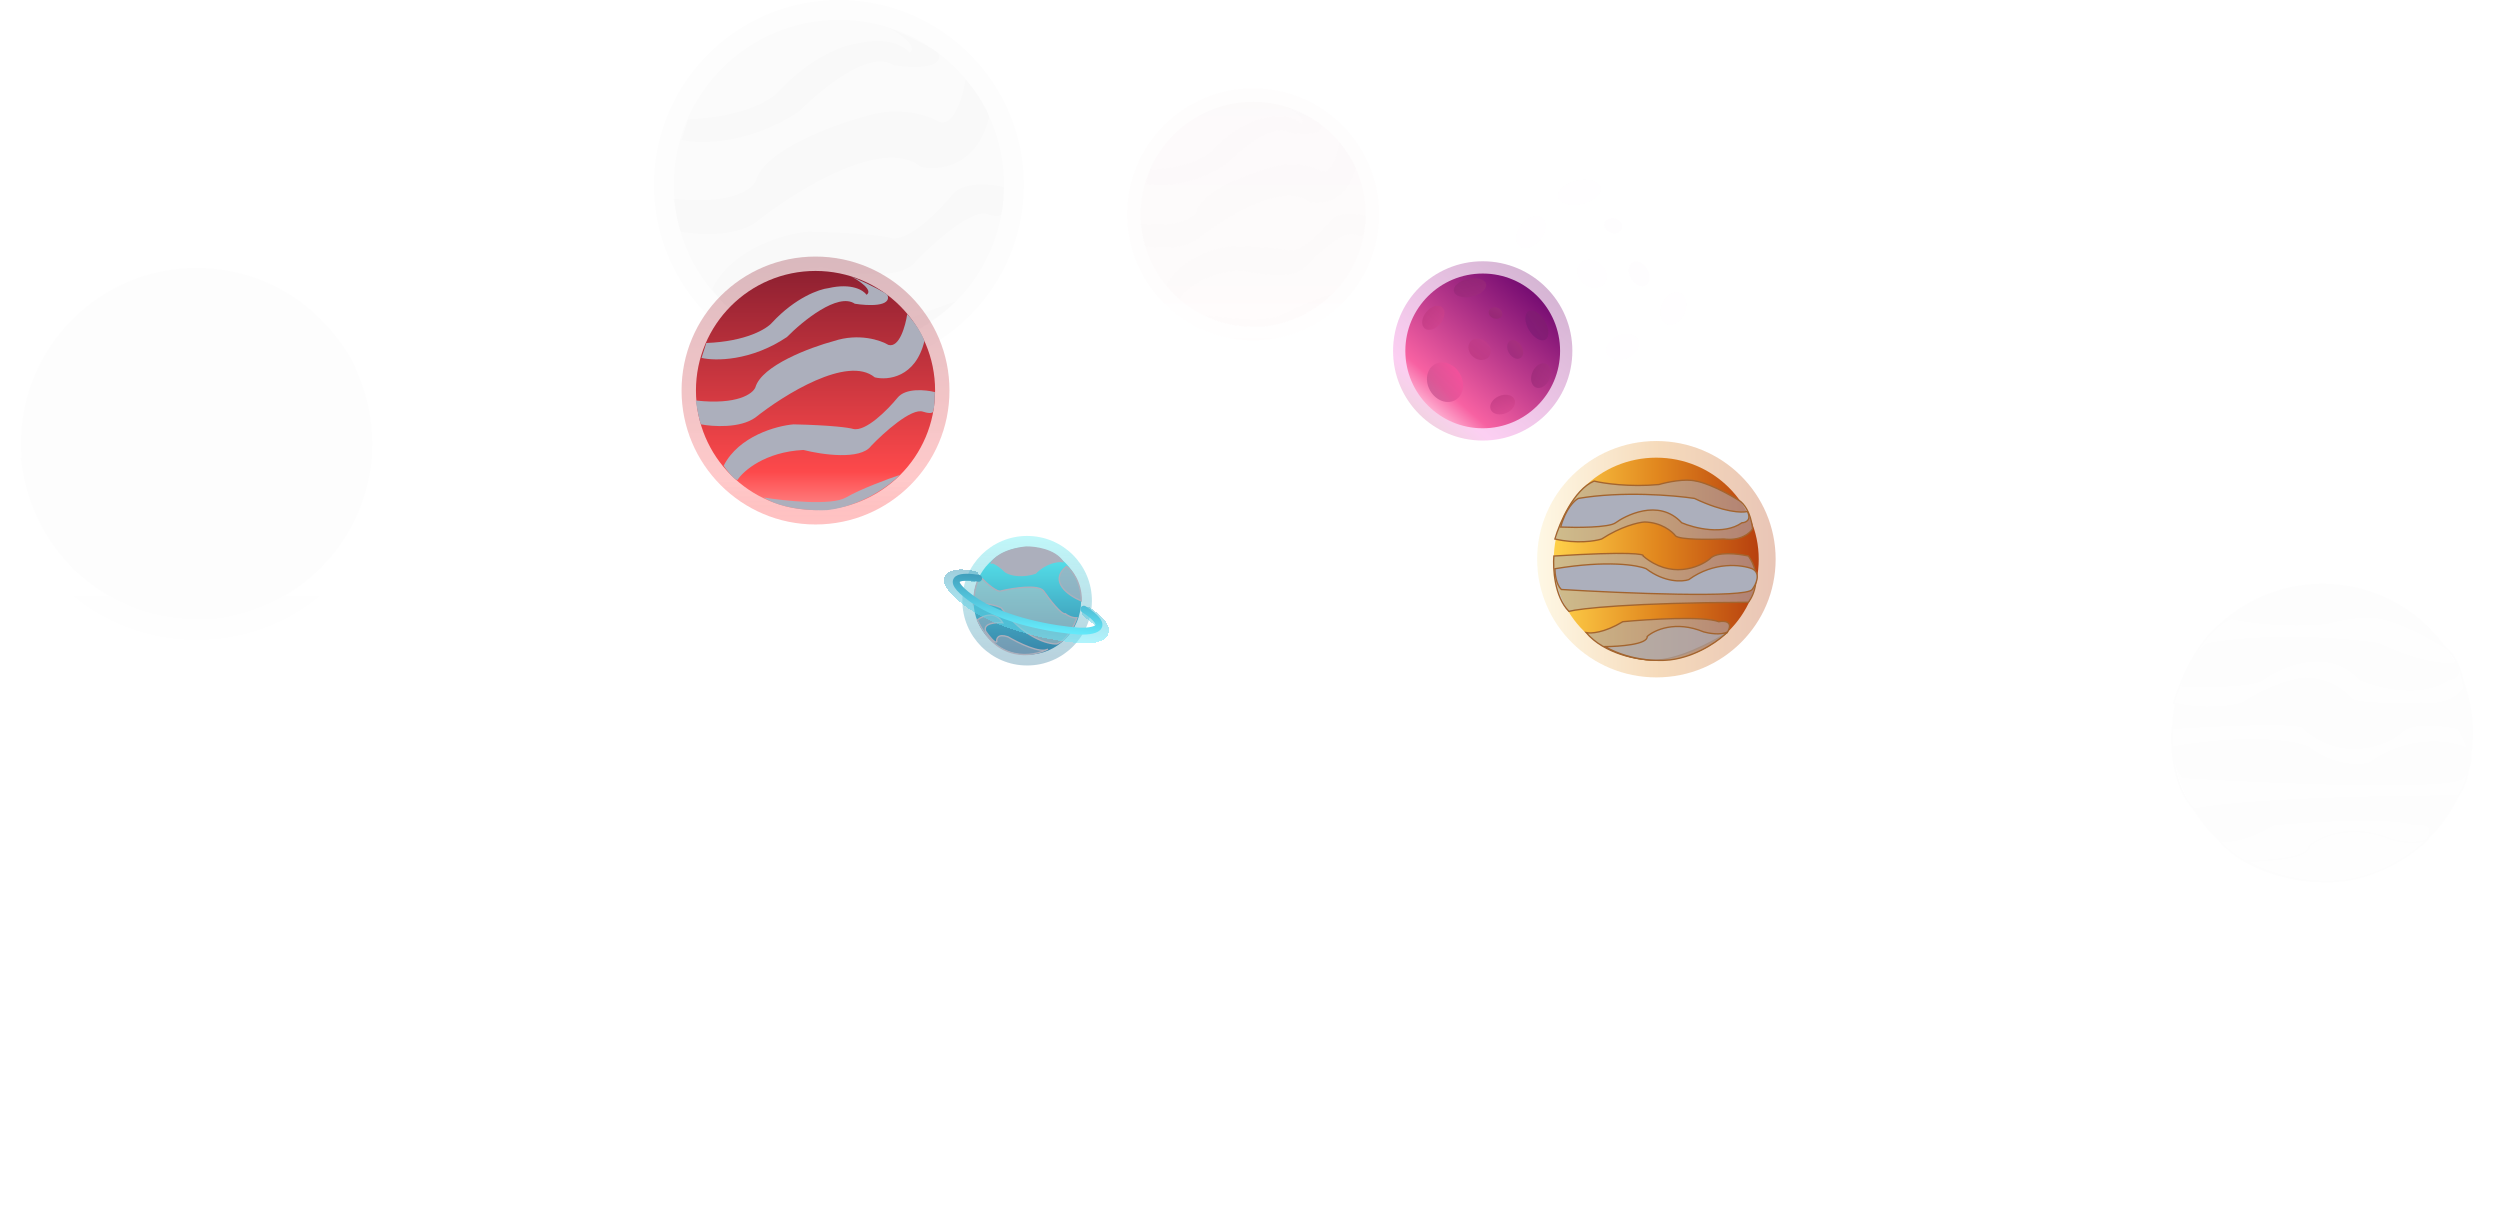 <svg width="1812" height="883" viewBox="0 0 1812 883" fill="none" xmlns="http://www.w3.org/2000/svg">
<g opacity="0.01">
<circle cx="1156.96" cy="199.959" r="85.959" fill="url(#paint0_linear_137_77)" fill-opacity="0.01"/>
<circle cx="1156.96" cy="199.959" r="74.189" fill="url(#paint1_linear_137_77)" fill-opacity="0.01"/>
<ellipse cx="1120.81" cy="229.949" rx="16.385" ry="19.79" transform="rotate(-30.294 1120.81 229.949)" fill="url(#paint2_linear_137_77)" fill-opacity="0.7"/>
<ellipse cx="1212.84" cy="223.64" rx="8.818" ry="12.373" transform="rotate(23.955 1212.84 223.64)" fill="url(#paint3_linear_137_77)" fill-opacity="0.7"/>
<ellipse cx="1176.07" cy="251.419" rx="8.818" ry="12.373" transform="rotate(67.088 1176.07 251.419)" fill="url(#paint4_linear_137_77)" fill-opacity="0.7"/>
<ellipse cx="1109.63" cy="168.224" rx="8.732" ry="13.145" transform="rotate(39.324 1109.63 168.224)" fill="url(#paint5_linear_137_77)" fill-opacity="0.7"/>
<ellipse cx="1144.75" cy="139.369" rx="8.732" ry="15.813" transform="rotate(77.319 1144.75 139.369)" fill="url(#paint6_linear_137_77)" fill-opacity="0.7"/>
<ellipse cx="1208.9" cy="175.569" rx="8.732" ry="15.813" transform="rotate(149.009 1208.9 175.569)" fill="url(#paint7_linear_137_77)" fill-opacity="0.01"/>
<ellipse cx="1188.1" cy="198.533" rx="6.821" ry="9.633" transform="rotate(149.009 1188.1 198.533)" fill="url(#paint8_linear_137_77)"/>
<ellipse cx="1153.94" cy="198.397" rx="9.454" ry="11.418" transform="rotate(-51.844 1153.94 198.397)" fill="url(#paint9_linear_137_77)" fill-opacity="0.7"/>
<ellipse cx="1169.23" cy="163.614" rx="5.384" ry="6.656" transform="rotate(-72.1 1169.23 163.614)" fill="url(#paint10_linear_137_77)"/>
</g>
<g opacity="0.01">
<ellipse opacity="0.7" cx="1683.51" cy="531.223" rx="126.852" ry="125.73" transform="rotate(0.021 1683.51 531.223)" fill="url(#paint11_linear_137_77)" fill-opacity="0.3"/>
<ellipse cx="1683.35" cy="531.222" rx="108.994" ry="108.029" fill="url(#paint12_linear_137_77)"/>
<g style="mix-blend-mode:soft-light">
<path d="M1617.25 448.12C1595.68 457.053 1580.44 492.913 1575.52 509.727C1598.68 515.117 1618.32 511.973 1625.24 509.727C1645.85 496.327 1664.18 492.079 1670.77 491.63C1688.66 491.938 1700.32 501.641 1703.91 506.454C1708.55 510.612 1740.06 510.368 1755.23 509.727C1773.13 512.037 1783.06 503.502 1785.79 498.946C1784.03 480.772 1775.74 471.351 1771.81 468.913C1747.05 453.819 1730.61 448.762 1725.48 448.12C1713.98 445.194 1694.46 449.34 1686.14 451.778C1655.15 454.705 1627.3 450.559 1617.25 448.12Z" fill="#ACAFBC" fill-opacity="0.58"/>
<path d="M1617.25 448.12C1595.68 457.053 1580.44 492.913 1575.52 509.727C1598.68 515.117 1618.32 511.973 1625.24 509.727C1645.85 496.327 1664.18 492.079 1670.77 491.63C1688.66 491.938 1700.32 501.641 1703.91 506.454C1708.55 510.612 1740.06 510.368 1755.23 509.727C1773.13 512.037 1783.06 503.502 1785.79 498.946C1784.03 480.772 1775.74 471.351 1771.81 468.913C1747.05 453.819 1730.61 448.762 1725.48 448.12C1713.98 445.194 1694.46 449.34 1686.14 451.778C1655.15 454.705 1627.3 450.559 1617.25 448.12Z" stroke="black"/>
</g>
<g style="mix-blend-mode:soft-light">
<path d="M1590.41 586.689C1575.03 571.1 1573.34 540.964 1574.42 527.845C1655.16 522.751 1671.41 525.723 1669.45 527.845C1698.54 552.54 1728.8 540.193 1740.29 530.932C1747.45 522.597 1770.69 525.401 1781.42 527.845C1795.9 548.219 1787.45 569.133 1781.42 577.043C1656.34 577.506 1601.97 583.667 1590.41 586.689Z" fill="#ACAFBC" fill-opacity="0.58"/>
<path d="M1590.41 586.689C1575.03 571.1 1573.34 540.964 1574.42 527.845C1655.16 522.751 1671.41 525.723 1669.45 527.845C1698.54 552.54 1728.8 540.193 1740.29 530.932C1747.45 522.597 1770.69 525.401 1781.42 527.845C1795.9 548.219 1787.45 569.133 1781.42 577.043C1656.34 577.506 1601.97 583.667 1590.41 586.689Z" stroke="black"/>
</g>
<g style="mix-blend-mode:soft-light">
<path d="M1647.73 597.705C1627.9 609.72 1613.49 610.443 1608.77 609.302C1628.16 632.117 1664.07 638.328 1679.61 638.581C1705.11 639.494 1743.05 619.442 1758.83 609.302C1765.99 597.286 1755.85 596.564 1749.88 597.705C1733.63 591.469 1675.01 595.106 1647.73 597.705Z" fill="#ACAFBC" fill-opacity="0.58"/>
<path d="M1647.73 597.705C1627.9 609.72 1613.49 610.443 1608.77 609.302C1628.16 632.117 1664.07 638.328 1679.61 638.581C1705.11 639.494 1743.05 619.442 1758.83 609.302C1765.99 597.286 1755.85 596.564 1749.88 597.705C1733.63 591.469 1675.01 595.106 1647.73 597.705Z" stroke="black"/>
</g>
<g style="mix-blend-mode:soft-light">
<path d="M1640.11 492.464C1632.93 497.77 1598.17 497.714 1581.69 497.024C1586.86 477.623 1596.36 468.628 1600.47 466.555C1647.2 458.596 1702.29 463.239 1723.99 466.555C1755.37 481.479 1774.62 482.031 1780.32 480.442C1784.99 489.728 1778.37 492.325 1774.48 492.464C1755.12 506.06 1723.71 498.129 1710.42 492.464C1685.59 465.519 1649.08 485.831 1640.11 492.464Z" fill="black"/>
<path d="M1640.11 492.464C1632.93 497.77 1598.17 497.714 1581.69 497.024C1586.86 477.623 1596.36 468.628 1600.47 466.555C1647.2 458.596 1702.29 463.239 1723.99 466.555C1755.37 481.479 1774.62 482.031 1780.32 480.442C1784.99 489.728 1778.37 492.325 1774.48 492.464C1755.12 506.06 1723.71 498.129 1710.42 492.464C1685.59 465.519 1649.08 485.831 1640.11 492.464Z" stroke="black"/>
</g>
<g style="mix-blend-mode:soft-light">
<path d="M1785.37 563.432C1779.13 572.877 1647.42 567.367 1582.34 563.432C1576.88 558.012 1575.52 546.464 1575.52 541.368C1631.37 532.077 1663.54 537.497 1672.64 541.368C1692.3 556.232 1711 555.303 1717.89 552.98C1744.89 533.316 1774.13 537.045 1785.37 541.368C1795.2 546.168 1789.47 558.077 1785.37 563.432Z" fill="black"/>
<path d="M1785.37 563.432C1779.13 572.877 1647.42 567.367 1582.34 563.432C1576.88 558.012 1575.52 546.464 1575.52 541.368C1631.37 532.077 1663.54 537.497 1672.64 541.368C1692.3 556.232 1711 555.303 1717.89 552.98C1744.89 533.316 1774.13 537.045 1785.37 541.368C1795.2 546.168 1789.47 558.077 1785.37 563.432Z" stroke="black"/>
</g>
<g style="mix-blend-mode:soft-light">
<path d="M1673.71 613.402C1674.63 621.89 1644.13 624.14 1628.76 624.204C1658.24 640.872 1690.81 640.023 1703.41 637.515C1730.58 632.422 1751.9 616.102 1759.17 608.579C1752.07 612.283 1739.36 610.122 1733.89 608.579C1703.95 596.078 1681.29 606.585 1673.71 613.402Z" fill="#ACAFBC" fill-opacity="0.6"/>
<path d="M1673.71 613.402C1674.63 621.89 1644.13 624.14 1628.76 624.204C1658.24 640.872 1690.81 640.023 1703.41 637.515C1730.58 632.422 1751.9 616.102 1759.17 608.579C1752.07 612.283 1739.36 610.122 1733.89 608.579C1703.95 596.078 1681.29 606.585 1673.71 613.402Z" stroke="black"/>
</g>
</g>
<g opacity="0.01">
<ellipse cx="1691.4" cy="256.337" rx="120.357" ry="119.292" transform="rotate(0.021 1691.4 256.337)" fill="url(#paint13_linear_137_77)" fill-opacity="0.01"/>
<ellipse cx="1691.25" cy="256.337" rx="103.413" ry="102.498" fill="url(#paint14_linear_137_77)" fill-opacity="0.01"/>
<g style="mix-blend-mode:soft-light">
<path d="M1628.54 177.49C1608.07 185.965 1593.61 219.989 1588.94 235.942C1610.92 241.056 1629.55 238.073 1636.11 235.942C1655.67 223.228 1673.06 219.198 1679.31 218.771C1696.29 219.064 1707.35 228.27 1710.76 232.836C1715.16 236.782 1745.06 236.551 1759.45 235.942C1776.43 238.134 1785.85 230.036 1788.44 225.713C1786.77 208.469 1778.91 199.531 1775.18 197.217C1751.69 182.897 1736.09 178.099 1731.22 177.49C1720.31 174.713 1701.79 178.647 1693.9 180.96C1664.5 183.737 1638.07 179.804 1628.54 177.49Z" fill="black" fill-opacity="0.01"/>
</g>
<g style="mix-blend-mode:soft-light">
<path d="M1603.47 308.606C1588.68 293.817 1587.05 265.228 1588.09 252.782C1665.7 247.95 1681.31 250.768 1679.42 252.782C1707.39 276.21 1736.47 264.496 1747.51 255.71C1754.39 247.803 1776.74 250.463 1787.05 252.782C1800.96 272.11 1792.84 291.95 1787.05 299.455C1666.83 299.894 1614.57 305.739 1603.47 308.606Z" fill="black" fill-opacity="0.01"/>
</g>
<g style="mix-blend-mode:soft-light">
<path d="M1659.04 319.32C1639.56 330.887 1625.42 331.583 1620.79 330.485C1639.82 352.448 1675.08 358.427 1690.34 358.672C1715.38 359.55 1752.63 340.246 1768.13 330.485C1775.15 318.917 1765.2 318.222 1759.34 319.32C1743.38 313.316 1685.82 316.818 1659.04 319.32Z" fill="black" fill-opacity="0.01"/>
</g>
<g style="mix-blend-mode:soft-light">
<path d="M1650.22 219.562C1643.41 224.597 1610.43 224.544 1594.79 223.889C1599.7 205.482 1608.72 196.947 1612.61 194.981C1656.96 187.429 1709.22 191.834 1729.81 194.981C1759.58 209.14 1777.85 209.664 1783.26 208.157C1787.69 216.967 1781.41 219.431 1777.71 219.562C1759.34 232.463 1729.54 224.938 1716.94 219.562C1693.38 193.998 1658.74 213.27 1650.22 219.562Z" fill="black" fill-opacity="0.01"/>
</g>
<g style="mix-blend-mode:soft-light">
<path d="M1788.05 286.897C1782.13 295.858 1657.16 290.631 1595.41 286.897C1590.23 281.755 1588.94 270.798 1588.94 265.962C1641.94 257.148 1672.46 262.29 1681.09 265.962C1699.75 280.066 1717.49 279.184 1724.02 276.98C1749.63 258.323 1777.38 261.861 1788.05 265.962C1797.38 270.517 1791.94 281.816 1788.05 286.897Z" fill="black" fill-opacity="0.01"/>
</g>
<g style="mix-blend-mode:soft-light">
<path d="M1682.1 334.308C1682.98 342.362 1654.04 344.497 1639.45 344.558C1667.42 360.372 1698.33 359.567 1710.29 357.187C1736.06 352.355 1756.29 336.871 1763.18 329.732C1756.45 333.247 1744.39 331.197 1739.21 329.732C1710.8 317.872 1689.3 327.841 1682.1 334.308Z" fill="black" fill-opacity="0.01"/>
</g>
</g>
<g opacity="0.01">
<circle opacity="0.7" cx="142.5" cy="321.5" r="142.5" fill="url(#paint15_linear_137_77)" fill-opacity="0.5"/>
<circle cx="142.5" cy="321.5" r="127.205" fill="url(#paint16_linear_137_77)"/>
<g style="mix-blend-mode:soft-light">
<path d="M174.955 435.276C159.586 444.229 110.108 439.007 87.291 435.276C107.286 448.109 140.884 449.576 155.184 448.706C192.04 444.378 222.019 421.909 232.402 411.215C219.657 415.505 190.324 426.323 174.955 435.276Z" fill="black"/>
</g>
<g style="mix-blend-mode:soft-light">
<path d="M129.63 384.73C88.746 386.819 65.841 406.863 59.5 416.624C55.769 416.624 48.122 406.552 44.765 401.516C60.88 369.883 101.093 358.99 119.185 357.498C160.07 358.393 178.374 361.104 182.415 362.347C195.844 365.779 219.47 341.768 229.604 329.334C238.259 318.441 259.82 320.692 269.519 323.178C269.519 336.608 268.276 341.955 267.654 342.949C268.102 346.829 260.753 345.312 257.023 344.069C244.936 339.443 215.056 366.389 201.627 380.44C190.435 395.809 148.966 389.703 129.63 384.73Z" fill="black"/>
</g>
<g style="mix-blend-mode:soft-light">
<path d="M78.525 350.224C62.26 361.863 33.201 359.923 20.704 357.498C18.913 354.812 16.227 339.468 15.108 332.132C59.425 337.056 75.851 324.858 78.525 318.143C85.239 294.865 136.905 275.617 161.898 268.902C188.608 260.098 211.823 267.969 220.092 273.005C231.731 276.288 238.246 252.488 240.049 240.178C251.688 253.16 257.085 264.736 258.328 268.902C248.928 307.847 219.222 310.869 205.544 307.511C176.745 283.637 108.865 326.039 78.525 350.224Z" fill="black"/>
</g>
<g style="mix-blend-mode:soft-light">
<path d="M112.098 264.612C73.601 290.426 35.501 290.165 21.264 286.807L26.3 270.953C68.826 269.312 90.648 255.845 96.244 249.317C121.163 222.459 146.666 213.63 156.303 212.573C181.073 206.903 193.607 214.936 196.777 219.661C204.238 214.886 188.695 204.491 179.991 199.89C205.954 211.23 216.797 217.796 218.973 219.661C224.046 232.643 197.959 231.411 184.281 229.173C166.375 216.938 128.698 247.701 112.098 264.612Z" fill="black"/>
</g>
</g>
<circle cx="608.049" cy="134.049" r="134.049" fill="url(#paint17_linear_137_77)" fill-opacity="0.01"/>
<circle cx="608.049" cy="134.049" r="119.661" fill="url(#paint18_linear_137_77)" fill-opacity="0.01"/>
<g style="mix-blend-mode:soft-light">
<path d="M638.579 241.078C624.121 249.499 577.578 244.587 556.114 241.078C574.923 253.149 606.529 254.529 619.98 253.71C654.651 249.64 682.852 228.503 692.62 218.444C680.63 222.479 653.037 232.656 638.579 241.078Z" fill="black" fill-opacity="0.01"/>
</g>
<g style="mix-blend-mode:soft-light">
<path d="M595.942 193.529C557.482 195.494 535.936 214.35 529.97 223.532C526.461 223.532 519.268 214.057 516.109 209.32C531.269 179.562 569.097 169.316 586.117 167.912C624.577 168.754 641.795 171.304 645.596 172.474C658.229 175.702 680.454 153.115 689.987 141.418C698.128 131.171 718.411 133.289 727.535 135.628C727.535 148.261 726.365 153.291 725.78 154.226C726.201 157.876 719.288 156.449 715.779 155.279C704.409 150.928 676.301 176.275 663.668 189.493C653.141 203.951 614.131 198.208 595.942 193.529Z" fill="black" fill-opacity="0.01"/>
</g>
<g style="mix-blend-mode:soft-light">
<path d="M547.867 161.069C532.567 172.018 505.231 170.193 493.476 167.912C491.791 165.385 489.265 150.951 488.212 144.05C529.9 148.682 545.352 137.207 547.867 130.891C554.184 108.994 602.785 90.887 626.296 84.57C651.422 76.289 673.26 83.693 681.039 88.43C691.987 91.518 698.117 69.13 699.813 57.55C710.761 69.762 715.838 80.652 717.007 84.57C708.164 121.205 680.22 124.048 667.353 120.89C640.263 98.431 576.408 138.318 547.867 161.069Z" fill="black" fill-opacity="0.01"/>
</g>
<g style="mix-blend-mode:soft-light">
<path d="M579.449 80.535C543.235 104.818 507.395 104.572 494.002 101.414L498.739 86.5C538.743 84.956 559.272 72.288 564.536 66.147C587.977 40.881 611.967 32.576 621.033 31.582C644.333 26.248 656.124 33.805 659.107 38.249C666.125 33.758 651.504 23.979 643.316 19.651C667.739 30.319 677.939 36.495 679.986 38.249C684.758 50.461 660.218 49.303 647.351 47.198C630.507 35.688 595.065 64.626 579.449 80.535Z" fill="black" fill-opacity="0.01"/>
</g>
<g opacity="0.01">
<circle cx="351.049" cy="748.049" r="134.049" fill="url(#paint19_linear_137_77)" fill-opacity="0.01"/>
<circle cx="351.049" cy="748.049" r="119.661" fill="url(#paint20_linear_137_77)" fill-opacity="0.01"/>
<g style="mix-blend-mode:soft-light">
<path d="M381.579 855.077C367.121 863.499 320.578 858.587 299.114 855.077C317.923 867.149 349.529 868.529 362.98 867.71C397.651 863.64 425.852 842.503 435.62 832.443C423.63 836.479 396.037 846.655 381.579 855.077Z" fill="#ACAFBC" fill-opacity="0.01"/>
</g>
<g style="mix-blend-mode:soft-light">
<path d="M338.942 807.529C300.482 809.494 278.936 828.35 272.97 837.532C269.461 837.532 262.268 828.057 259.109 823.32C274.269 793.562 312.097 783.316 329.117 781.912C367.577 782.754 384.795 785.304 388.596 786.474C401.229 789.702 423.454 767.115 432.987 755.418C441.128 745.171 461.411 747.289 470.535 749.628C470.535 762.261 469.365 767.291 468.78 768.226C469.201 771.876 462.288 770.449 458.779 769.279C447.409 764.928 419.301 790.275 406.668 803.493C396.141 817.951 357.131 812.208 338.942 807.529Z" fill="#ACAFBC" fill-opacity="0.01"/>
</g>
<g style="mix-blend-mode:soft-light">
<path d="M290.867 775.069C275.567 786.018 248.231 784.193 236.476 781.912C234.791 779.385 232.265 764.951 231.212 758.05C272.9 762.682 288.352 751.207 290.867 744.891C297.184 722.994 345.785 704.887 369.296 698.57C394.422 690.289 416.26 697.693 424.039 702.43C434.987 705.518 441.117 683.13 442.813 671.55C453.761 683.762 458.838 694.652 460.007 698.57C451.164 735.205 423.22 738.048 410.353 734.89C383.263 712.431 319.408 752.318 290.867 775.069Z" fill="#ACAFBC" fill-opacity="0.01"/>
</g>
<g style="mix-blend-mode:soft-light">
<path d="M322.449 694.535C286.235 718.818 250.395 718.572 237.002 715.414L241.739 700.5C281.743 698.956 302.272 686.288 307.536 680.147C330.977 654.881 354.967 646.576 364.033 645.582C387.333 640.248 399.124 647.805 402.107 652.25C409.125 647.758 394.504 637.979 386.316 633.651C410.739 644.319 420.939 650.495 422.986 652.25C427.758 664.461 403.218 663.303 390.351 661.198C373.507 649.688 338.065 678.627 322.449 694.535Z" fill="#ACAFBC" fill-opacity="0.01"/>
</g>
</g>
<circle cx="1074.67" cy="254.341" r="64.976" fill="url(#paint21_linear_137_77)" fill-opacity="0.3"/>
<circle cx="1074.67" cy="254.341" r="56.079" fill="url(#paint22_linear_137_77)"/>
<ellipse cx="1047.34" cy="277.01" rx="12.386" ry="14.959" transform="rotate(-30.294 1047.34 277.01)" fill="url(#paint23_linear_137_77)" fill-opacity="0.7"/>
<ellipse cx="1116.91" cy="272.241" rx="6.665" ry="9.352" transform="rotate(23.955 1116.91 272.241)" fill="url(#paint24_linear_137_77)" fill-opacity="0.7"/>
<ellipse cx="1089.11" cy="293.239" rx="6.665" ry="9.352" transform="rotate(67.088 1089.11 293.239)" fill="url(#paint25_linear_137_77)" fill-opacity="0.7"/>
<ellipse cx="1038.89" cy="230.352" rx="6.601" ry="9.936" transform="rotate(39.324 1038.89 230.352)" fill="url(#paint26_linear_137_77)" fill-opacity="0.7"/>
<ellipse cx="1065.44" cy="208.541" rx="6.601" ry="11.953" transform="rotate(77.319 1065.44 208.541)" fill="url(#paint27_linear_137_77)" fill-opacity="0.7"/>
<ellipse cx="1113.93" cy="235.904" rx="6.601" ry="11.953" transform="rotate(149.009 1113.93 235.904)" fill="url(#paint28_linear_137_77)" fill-opacity="0.7"/>
<ellipse cx="1098.2" cy="253.263" rx="5.156" ry="7.282" transform="rotate(149.009 1098.2 253.263)" fill="url(#paint29_linear_137_77)"/>
<ellipse cx="1072.39" cy="253.16" rx="7.146" ry="8.631" transform="rotate(-51.844 1072.39 253.16)" fill="url(#paint30_linear_137_77)" fill-opacity="0.7"/>
<ellipse cx="1083.94" cy="226.868" rx="4.07" ry="5.031" transform="rotate(-72.1 1083.94 226.868)" fill="url(#paint31_linear_137_77)"/>
<ellipse cx="1200.56" cy="405.317" rx="86.428" ry="85.664" transform="rotate(0.021 1200.56 405.317)" fill="url(#paint32_linear_137_77)" fill-opacity="0.3"/>
<ellipse cx="1200.46" cy="405.316" rx="74.261" ry="73.603" fill="url(#paint33_linear_137_77)"/>
<g style="mix-blend-mode:soft-light">
<path d="M1155.42 348.696C1140.72 354.783 1130.34 379.215 1126.98 390.671C1142.77 394.343 1156.14 392.201 1160.86 390.671C1174.9 381.541 1187.39 378.647 1191.88 378.341C1204.07 378.551 1212.02 385.162 1214.47 388.441C1217.62 391.274 1239.09 391.108 1249.43 390.671C1261.62 392.245 1268.39 386.43 1270.25 383.325C1269.05 370.943 1263.4 364.524 1260.72 362.863C1243.85 352.579 1232.65 349.134 1229.16 348.696C1221.32 346.703 1208.03 349.527 1202.36 351.189C1181.24 353.182 1162.27 350.358 1155.42 348.696Z" fill="#ACAFBC" fill-opacity="0.58"/>
<path d="M1155.42 348.696C1140.72 354.783 1130.34 379.215 1126.98 390.671C1142.77 394.343 1156.14 392.201 1160.86 390.671C1174.9 381.541 1187.39 378.647 1191.88 378.341C1204.07 378.551 1212.02 385.162 1214.47 388.441C1217.62 391.274 1239.09 391.108 1249.43 390.671C1261.62 392.245 1268.39 386.43 1270.25 383.325C1269.05 370.943 1263.4 364.524 1260.72 362.863C1243.85 352.579 1232.65 349.134 1229.16 348.696C1221.32 346.703 1208.03 349.527 1202.36 351.189C1181.24 353.182 1162.27 350.358 1155.42 348.696Z" stroke="#A3642E"/>
</g>
<g style="mix-blend-mode:soft-light">
<path d="M1137.13 443.108C1126.65 432.487 1125.5 411.954 1126.24 403.015C1181.25 399.545 1192.32 401.569 1190.98 403.015C1210.81 419.841 1231.42 411.428 1239.25 405.118C1244.13 399.44 1259.96 401.35 1267.27 403.015C1277.14 416.897 1271.38 431.146 1267.27 436.535C1182.05 436.851 1145.01 441.049 1137.13 443.108Z" fill="#ACAFBC" fill-opacity="0.58"/>
<path d="M1137.13 443.108C1126.65 432.487 1125.5 411.954 1126.24 403.015C1181.25 399.545 1192.32 401.569 1190.98 403.015C1210.81 419.841 1231.42 411.428 1239.25 405.118C1244.13 399.44 1259.96 401.35 1267.27 403.015C1277.14 416.897 1271.38 431.146 1267.27 436.535C1182.05 436.851 1145.01 441.049 1137.13 443.108Z" stroke="#A3642E"/>
</g>
<g style="mix-blend-mode:soft-light">
<path d="M1176.18 450.613C1162.67 458.8 1152.86 459.292 1149.64 458.515C1162.85 474.059 1187.32 478.29 1197.9 478.463C1215.28 479.085 1241.13 465.423 1251.88 458.515C1256.76 450.328 1249.85 449.836 1245.78 450.613C1234.71 446.364 1194.77 448.842 1176.18 450.613Z" fill="#ACAFBC" fill-opacity="0.58"/>
<path d="M1176.18 450.613C1162.67 458.8 1152.86 459.292 1149.64 458.515C1162.85 474.059 1187.32 478.29 1197.9 478.463C1215.28 479.085 1241.13 465.423 1251.88 458.515C1256.76 450.328 1249.85 449.836 1245.78 450.613C1234.71 446.364 1194.77 448.842 1176.18 450.613Z" stroke="#A3642E"/>
</g>
<g style="mix-blend-mode:soft-light">
<path d="M1170.99 378.909C1166.1 382.524 1142.42 382.486 1131.19 382.016C1134.71 368.798 1141.19 362.669 1143.98 361.257C1175.83 355.834 1213.36 358.997 1228.14 361.257C1249.52 371.424 1262.64 371.801 1266.52 370.718C1269.71 377.045 1265.2 378.815 1262.54 378.909C1249.35 388.173 1227.95 382.769 1218.9 378.909C1201.98 360.551 1177.11 374.39 1170.99 378.909Z" fill="#ACAFBC"/>
<path d="M1170.99 378.909C1166.1 382.524 1142.42 382.486 1131.19 382.016C1134.71 368.798 1141.19 362.669 1143.98 361.257C1175.83 355.834 1213.36 358.997 1228.14 361.257C1249.52 371.424 1262.64 371.801 1266.52 370.718C1269.71 377.045 1265.2 378.815 1262.54 378.909C1249.35 388.173 1227.95 382.769 1218.9 378.909C1201.98 360.551 1177.11 374.39 1170.99 378.909Z" stroke="#A3642E"/>
</g>
<g style="mix-blend-mode:soft-light">
<path d="M1269.97 427.262C1265.71 433.697 1175.97 429.943 1131.63 427.262C1127.91 423.569 1126.98 415.701 1126.98 412.229C1165.04 405.899 1186.96 409.591 1193.16 412.229C1206.55 422.356 1219.29 421.723 1223.99 420.141C1242.38 406.743 1262.3 409.284 1269.97 412.229C1276.66 415.499 1272.76 423.613 1269.97 427.262Z" fill="#ACAFBC"/>
<path d="M1269.97 427.262C1265.71 433.697 1175.97 429.943 1131.63 427.262C1127.91 423.569 1126.98 415.701 1126.98 412.229C1165.04 405.899 1186.96 409.591 1193.16 412.229C1206.55 422.356 1219.29 421.723 1223.99 420.141C1242.38 406.743 1262.3 409.284 1269.97 412.229C1276.66 415.499 1272.76 423.613 1269.97 427.262Z" stroke="#A3642E"/>
</g>
<g style="mix-blend-mode:soft-light">
<path d="M1193.88 461.308C1194.51 467.091 1173.73 468.624 1163.26 468.668C1183.34 480.024 1205.54 479.446 1214.13 477.737C1232.63 474.267 1247.16 463.148 1252.11 458.022C1247.27 460.545 1238.62 459.073 1234.89 458.022C1214.49 449.505 1199.05 456.664 1193.88 461.308Z" fill="#ACAFBC" fill-opacity="0.6"/>
<path d="M1193.88 461.308C1194.51 467.091 1173.73 468.624 1163.26 468.668C1183.34 480.024 1205.54 479.446 1214.13 477.737C1232.63 474.267 1247.16 463.148 1252.11 458.022C1247.27 460.545 1238.62 459.073 1234.89 458.022C1214.49 449.505 1199.05 456.664 1193.88 461.308Z" stroke="#A3642E"/>
</g>
<circle cx="744.466" cy="435.393" r="46.943" fill="url(#paint34_linear_137_77)" fill-opacity="0.5"/>
<circle cx="744.605" cy="435.533" r="39.003" fill="url(#paint35_linear_137_77)"/>
<g style="mix-blend-mode:soft-light">
<path d="M725.652 428.291C722.808 429.628 715.366 422.999 712.001 419.517C707.336 417.846 705.791 431.262 705.602 438.178C713.565 436.284 722.287 438.968 725.652 440.546C741.921 462.048 759.26 466.96 765.897 466.728C773.519 463.942 778.837 452.941 780.544 447.788C777.017 448.011 773.481 445.931 772.154 444.863C769.309 445.754 760.445 434.186 756.369 428.291C752.501 423.389 734.28 426.248 725.652 428.291Z" fill="#C4C4C4" fill-opacity="0.5"/>
<path d="M725.652 428.291C722.808 429.628 715.366 422.999 712.001 419.517C707.336 417.846 705.791 431.262 705.602 438.178C713.565 436.284 722.287 438.968 725.652 440.546C741.921 462.048 759.26 466.96 765.897 466.728C773.519 463.942 778.837 452.941 780.544 447.788C777.017 448.011 773.481 445.931 772.154 444.863C769.309 445.754 760.445 434.186 756.369 428.291C752.501 423.389 734.28 426.248 725.652 428.291Z" stroke="#ACAFBC"/>
</g>
<g style="mix-blend-mode:soft-light">
<path d="M783.718 435.533C774.618 431.772 759.731 421.492 772.993 410.459C776.568 412.967 783.718 421.492 783.718 435.533Z" fill="#ACAFBC" fill-opacity="0.7"/>
<path d="M783.718 435.533C774.618 431.772 759.731 421.492 772.993 410.459C776.568 412.967 783.718 421.492 783.718 435.533Z" stroke="#ACAFBC"/>
</g>
<g style="mix-blend-mode:soft-light">
<path d="M750.499 415.395C758.277 407.572 766.897 406.548 770.235 407.013C764.43 398.297 750.112 396.397 743.678 396.537C726.729 398.325 719.589 405.291 718.138 408.55C719.299 406.203 725.781 411.577 728.876 414.557C736.19 418.803 746.339 416.885 750.499 415.395Z" fill="#ACAFBC"/>
<path d="M750.499 415.395C758.277 407.572 766.897 406.548 770.235 407.013C764.43 398.297 750.112 396.397 743.678 396.537C726.729 398.325 719.589 405.291 718.138 408.55C719.299 406.203 725.781 411.577 728.876 414.557C736.19 418.803 746.339 416.885 750.499 415.395Z" stroke="#ACAFBC"/>
</g>
<g style="mix-blend-mode:soft-light">
<path d="M758.663 470.888C758.953 470.749 759.236 470.609 759.509 470.467C759.251 470.633 758.968 470.773 758.663 470.888C747.149 476.392 722.299 479.293 708.387 449.294C712.287 446.276 721.425 442.468 726.774 451.383C721.806 450.965 712.371 451.606 714.377 457.512C716.605 460.716 721.341 466.734 722.456 465.174C722.084 462.945 723.18 459.1 730.535 461.552C737.606 465.75 752.62 473.163 758.663 470.888Z" fill="#ACAFBC" fill-opacity="0.5"/>
<path d="M759.509 470.467C748.412 476.224 722.651 480.051 708.387 449.294C712.287 446.276 721.425 442.468 726.774 451.383C721.806 450.965 712.371 451.606 714.377 457.512C716.605 460.716 721.341 466.734 722.456 465.174C722.084 462.945 723.18 459.1 730.535 461.552C737.964 465.963 754.16 473.921 759.509 470.467Z" stroke="#ACAFBC"/>
</g>
<g filter="url(#filter0_d_137_77)">
<path d="M705.674 413.666C693.809 411.451 676.088 411.767 700.126 430.752C724.165 449.736 765.924 457.014 783.799 458.279C794.893 458.912 811.258 456.096 787.959 439.769" stroke="url(#paint36_linear_137_77)" stroke-opacity="0.5" stroke-width="8" stroke-linecap="round" shape-rendering="crispEdges"/>
</g>
<g filter="url(#filter1_d_137_77)">
<path d="M709.285 415.162C698.286 413.263 681.859 413.534 704.143 429.807C726.427 446.079 765.138 452.317 781.708 453.402C791.993 453.944 807.163 451.531 785.565 437.536" stroke="url(#paint37_linear_137_77)" stroke-width="5" stroke-linecap="round"/>
</g>
<circle cx="591.09" cy="283.048" r="97.09" fill="url(#paint38_linear_137_77)" fill-opacity="0.5"/>
<circle cx="591.09" cy="283.048" r="86.669" fill="url(#paint39_linear_137_77)"/>
<g style="mix-blend-mode:soft-light">
<path d="M613.202 360.567C602.73 366.667 569.02 363.109 553.474 360.567C567.097 369.31 589.988 370.31 599.731 369.717C624.842 366.769 645.268 351.46 652.342 344.174C643.659 347.096 623.673 354.467 613.202 360.567Z" fill="#ACAFBC"/>
</g>
<g style="mix-blend-mode:soft-light">
<path d="M582.321 326.128C554.465 327.551 538.859 341.208 534.538 347.859C531.997 347.859 526.786 340.996 524.499 337.565C535.479 316.012 562.877 308.591 575.204 307.574C603.06 308.184 615.531 310.031 618.285 310.878C627.434 313.217 643.531 296.857 650.436 288.385C656.332 280.964 671.023 282.497 677.631 284.191C677.631 293.341 676.784 296.984 676.36 297.662C676.665 300.305 671.658 299.272 669.117 298.424C660.882 295.273 640.524 313.632 631.374 323.205C623.749 333.677 595.495 329.517 582.321 326.128Z" fill="#ACAFBC"/>
</g>
<g style="mix-blend-mode:soft-light">
<path d="M547.501 302.618C536.42 310.548 516.621 309.227 508.106 307.575C506.886 305.745 505.056 295.29 504.294 290.292C534.488 293.647 545.68 285.335 547.501 280.761C552.076 264.901 587.278 251.786 604.306 247.211C622.504 241.213 638.322 246.576 643.956 250.007C651.885 252.244 656.325 236.028 657.553 227.641C665.483 236.486 669.16 244.373 670.007 247.211C663.602 273.746 643.362 275.804 634.043 273.517C614.422 257.251 568.173 286.14 547.501 302.618Z" fill="#ACAFBC"/>
</g>
<g style="mix-blend-mode:soft-light">
<path d="M570.376 244.288C544.146 261.876 518.188 261.698 508.487 259.411L511.918 248.609C540.893 247.491 555.761 238.315 559.574 233.868C576.552 215.568 593.928 209.553 600.494 208.833C617.37 204.969 625.91 210.442 628.07 213.662C633.153 210.408 622.563 203.326 616.633 200.191C634.323 207.918 641.71 212.391 643.193 213.662C646.649 222.507 628.875 221.668 619.556 220.143C607.356 211.806 581.686 232.766 570.376 244.288Z" fill="#ACAFBC"/>
</g>
<circle cx="908.282" cy="155.332" r="91.332" fill="url(#paint40_linear_137_77)" fill-opacity="0.01"/>
<circle cx="908.282" cy="155.331" r="81.529" fill="url(#paint41_linear_137_77)" fill-opacity="0.01"/>
<g style="mix-blend-mode:soft-light">
<path d="M929.083 228.253C919.233 233.992 887.522 230.644 872.897 228.253C885.713 236.478 907.246 237.418 916.411 236.861C940.033 234.087 959.248 219.686 965.903 212.832C957.734 215.582 938.934 222.515 929.083 228.253Z" fill="#ACAFBC" fill-opacity="0.01"/>
</g>
<g style="mix-blend-mode:soft-light">
<path d="M900.033 195.857C873.829 197.196 859.149 210.043 855.085 216.299C852.694 216.299 847.792 209.844 845.641 206.616C855.969 186.341 881.743 179.36 893.339 178.404C919.543 178.978 931.274 180.715 933.864 181.512C942.471 183.711 957.613 168.322 964.109 160.353C969.656 153.371 983.475 154.814 989.691 156.408C989.691 165.015 988.894 168.442 988.496 169.079C988.783 171.566 984.073 170.593 981.682 169.797C973.935 166.832 954.784 184.102 946.177 193.108C939.004 202.958 912.426 199.045 900.033 195.857Z" fill="#ACAFBC" fill-opacity="0.01"/>
</g>
<g style="mix-blend-mode:soft-light">
<path d="M867.278 173.741C856.854 181.201 838.229 179.958 830.219 178.404C829.072 176.682 827.35 166.848 826.633 162.146C855.036 165.302 865.564 157.483 867.278 153.18C871.581 138.261 904.695 125.924 920.714 121.62C937.833 115.978 952.712 121.022 958.012 124.25C965.471 126.354 969.647 111.1 970.803 103.21C978.262 111.531 981.721 118.95 982.518 121.62C976.493 146.581 957.454 148.518 948.687 146.366C930.23 131.064 886.724 158.241 867.278 173.741Z" fill="#ACAFBC" fill-opacity="0.01"/>
</g>
<g style="mix-blend-mode:soft-light">
<path d="M888.796 118.871C864.122 135.416 839.703 135.248 830.578 133.096L833.806 122.935C861.062 121.883 875.048 113.252 878.635 109.068C894.606 91.854 910.952 86.195 917.128 85.518C933.003 81.884 941.037 87.032 943.069 90.061C947.851 87 937.889 80.338 932.31 77.389C948.951 84.657 955.9 88.865 957.295 90.061C960.546 98.381 943.826 97.592 935.06 96.157C923.583 88.315 899.435 108.032 888.796 118.871Z" fill="#ACAFBC" fill-opacity="0.01"/>
</g>
<g opacity="0.01">
<circle cx="733.18" cy="573.669" r="91.332" fill="url(#paint42_linear_137_77)" fill-opacity="0.01"/>
<circle cx="733.18" cy="573.668" r="81.529" fill="url(#paint43_linear_137_77)" fill-opacity="0.01"/>
<g style="mix-blend-mode:soft-light">
<path d="M753.981 646.59C744.13 652.328 712.419 648.981 697.795 646.59C710.61 654.815 732.144 655.755 741.309 655.197C764.931 652.424 784.146 638.023 790.8 631.169C782.631 633.918 763.831 640.852 753.981 646.59Z" fill="#ACAFBC" fill-opacity="0.01"/>
</g>
<g style="mix-blend-mode:soft-light">
<path d="M724.932 614.194C698.728 615.533 684.048 628.38 679.983 634.636C677.592 634.636 672.691 628.18 670.539 624.953C680.868 604.678 706.641 597.697 718.237 596.74C744.441 597.314 756.172 599.052 758.762 599.849C767.37 602.048 782.512 586.659 789.007 578.689C794.554 571.708 808.373 573.15 814.59 574.744C814.59 583.351 813.793 586.778 813.394 587.416C813.681 589.902 808.971 588.93 806.58 588.133C798.834 585.169 779.683 602.439 771.076 611.444C763.903 621.295 737.324 617.382 724.932 614.194Z" fill="#ACAFBC" fill-opacity="0.01"/>
</g>
<g style="mix-blend-mode:soft-light">
<path d="M692.176 592.078C681.752 599.538 663.127 598.295 655.118 596.741C653.97 595.019 652.249 585.185 651.531 580.483C679.935 583.638 690.463 575.82 692.176 571.517C696.48 556.598 729.593 544.261 745.612 539.957C762.731 534.315 777.61 539.359 782.91 542.587C790.37 544.691 794.546 529.437 795.701 521.547C803.161 529.868 806.62 537.287 807.417 539.957C801.392 564.918 782.352 566.855 773.586 564.703C755.128 549.401 711.622 576.577 692.176 592.078Z" fill="#ACAFBC" fill-opacity="0.01"/>
</g>
<g style="mix-blend-mode:soft-light">
<path d="M713.694 537.208C689.021 553.752 664.602 553.585 655.477 551.433L658.704 541.272C685.96 540.22 699.947 531.589 703.533 527.405C719.504 510.191 735.85 504.532 742.026 503.855C757.902 500.221 765.935 505.369 767.967 508.397C772.749 505.337 762.787 498.675 757.208 495.726C773.849 502.994 780.798 507.202 782.193 508.397C785.445 516.718 768.725 515.929 759.958 514.494C748.482 506.652 724.334 526.369 713.694 537.208Z" fill="#ACAFBC" fill-opacity="0.01"/>
</g>
</g>
<defs>
<filter id="filter0_d_137_77" x="680.179" y="408.731" width="127.629" height="61.629" filterUnits="userSpaceOnUse" color-interpolation-filters="sRGB">
<feFlood flood-opacity="0" result="BackgroundImageFix"/>
<feColorMatrix in="SourceAlpha" type="matrix" values="0 0 0 0 0 0 0 0 0 0 0 0 0 0 0 0 0 0 127 0" result="hardAlpha"/>
<feOffset dy="4"/>
<feGaussianBlur stdDeviation="2"/>
<feComposite in2="hardAlpha" operator="out"/>
<feColorMatrix type="matrix" values="0 0 0 0 0 0 0 0 0 0 0 0 0 0 0 0 0 0 0.25 0"/>
<feBlend mode="normal" in2="BackgroundImageFix" result="effect1_dropShadow_137_77"/>
<feBlend mode="normal" in="SourceGraphic" in2="effect1_dropShadow_137_77" result="shape"/>
</filter>
<filter id="filter1_d_137_77" x="686.567" y="411.86" width="116.48" height="52.111" filterUnits="userSpaceOnUse" color-interpolation-filters="sRGB">
<feFlood flood-opacity="0" result="BackgroundImageFix"/>
<feColorMatrix in="SourceAlpha" type="matrix" values="0 0 0 0 0 0 0 0 0 0 0 0 0 0 0 0 0 0 127 0" result="hardAlpha"/>
<feOffset dy="4"/>
<feGaussianBlur stdDeviation="2"/>
<feComposite in2="hardAlpha" operator="out"/>
<feColorMatrix type="matrix" values="0 0 0 0 0 0 0 0 0 0 0 0 0 0 0 0 0 0 0.25 0"/>
<feBlend mode="normal" in2="BackgroundImageFix" result="effect1_dropShadow_137_77"/>
<feBlend mode="normal" in="SourceGraphic" in2="effect1_dropShadow_137_77" result="shape"/>
</filter>
<linearGradient id="paint0_linear_137_77" x1="1216.88" y1="140.449" x2="1101.99" y2="272.694" gradientUnits="userSpaceOnUse">
<stop stop-color="#780E73"/>
<stop offset="0.823" stop-color="#F761D6"/>
<stop offset="1" stop-color="#CF6F99"/>
</linearGradient>
<linearGradient id="paint1_linear_137_77" x1="1208.68" y1="148.598" x2="1109.52" y2="262.734" gradientUnits="userSpaceOnUse">
<stop stop-color="#780E73"/>
<stop offset="0.823" stop-color="#F761A2"/>
<stop offset="1" stop-color="#FFB9D7"/>
</linearGradient>
<linearGradient id="paint2_linear_137_77" x1="1105.14" y1="229.128" x2="1139.97" y2="229.214" gradientUnits="userSpaceOnUse">
<stop stop-color="#C6518E"/>
<stop offset="1" stop-color="#FE509E"/>
</linearGradient>
<linearGradient id="paint3_linear_137_77" x1="1204.41" y1="223.127" x2="1223.15" y2="223.167" gradientUnits="userSpaceOnUse">
<stop stop-color="#9B2A78"/>
<stop offset="1" stop-color="#A73080"/>
</linearGradient>
<linearGradient id="paint4_linear_137_77" x1="1167.64" y1="250.906" x2="1186.38" y2="250.946" gradientUnits="userSpaceOnUse">
<stop stop-color="#C03A82"/>
<stop offset="1" stop-color="#D7468F"/>
</linearGradient>
<linearGradient id="paint5_linear_137_77" x1="1101.27" y1="167.678" x2="1119.83" y2="167.715" gradientUnits="userSpaceOnUse">
<stop stop-color="#C03A82"/>
<stop offset="1" stop-color="#CF428D"/>
</linearGradient>
<linearGradient id="paint6_linear_137_77" x1="1136.4" y1="138.713" x2="1154.96" y2="138.744" gradientUnits="userSpaceOnUse">
<stop stop-color="#932775"/>
<stop offset="1" stop-color="#9F2B7D"/>
</linearGradient>
<linearGradient id="paint7_linear_137_77" x1="1200.55" y1="174.913" x2="1219.11" y2="174.943" gradientUnits="userSpaceOnUse">
<stop stop-color="#7F1D6F"/>
<stop offset="1" stop-color="#7E1B75"/>
</linearGradient>
<linearGradient id="paint8_linear_137_77" x1="1181.57" y1="198.133" x2="1196.07" y2="198.164" gradientUnits="userSpaceOnUse">
<stop stop-color="#A62F7D"/>
<stop offset="1" stop-color="#A22E7F"/>
</linearGradient>
<linearGradient id="paint9_linear_137_77" x1="1144.9" y1="197.923" x2="1165" y2="197.973" gradientUnits="userSpaceOnUse">
<stop stop-color="#BD3881"/>
<stop offset="1" stop-color="#C13C8A"/>
</linearGradient>
<linearGradient id="paint10_linear_137_77" x1="1164.08" y1="163.338" x2="1175.52" y2="163.366" gradientUnits="userSpaceOnUse">
<stop stop-color="#982976"/>
<stop offset="1" stop-color="#9C2A7B"/>
</linearGradient>
<linearGradient id="paint11_linear_137_77" x1="1556.66" y1="531.223" x2="1810.36" y2="531.223" gradientUnits="userSpaceOnUse">
<stop/>
<stop offset="0.505"/>
<stop offset="1"/>
</linearGradient>
<linearGradient id="paint12_linear_137_77" x1="1574.36" y1="531.222" x2="1792.35" y2="531.222" gradientUnits="userSpaceOnUse">
<stop/>
<stop offset="0.505"/>
<stop offset="1"/>
</linearGradient>
<linearGradient id="paint13_linear_137_77" x1="1571.04" y1="256.337" x2="1811.76" y2="256.337" gradientUnits="userSpaceOnUse">
<stop stop-color="#FFE9A9"/>
<stop offset="0.505" stop-color="#E1871E"/>
<stop offset="1" stop-color="#B7400E"/>
</linearGradient>
<linearGradient id="paint14_linear_137_77" x1="1587.84" y1="256.337" x2="1794.66" y2="256.337" gradientUnits="userSpaceOnUse">
<stop stop-color="#FFD14A"/>
<stop offset="0.505" stop-color="#E1871E"/>
<stop offset="1" stop-color="#B7400E"/>
</linearGradient>
<linearGradient id="paint15_linear_137_77" x1="142.5" y1="179" x2="142.5" y2="464" gradientUnits="userSpaceOnUse">
<stop stop-opacity="0.6"/>
<stop offset="0.839" stop-opacity="0.59"/>
<stop offset="1"/>
</linearGradient>
<linearGradient id="paint16_linear_137_77" x1="142.5" y1="194.294" x2="142.5" y2="448.705" gradientUnits="userSpaceOnUse">
<stop/>
<stop offset="0.839"/>
<stop offset="1"/>
</linearGradient>
<linearGradient id="paint17_linear_137_77" x1="608.049" y1="0" x2="608.049" y2="268.098" gradientUnits="userSpaceOnUse">
<stop stop-opacity="0.6"/>
<stop offset="0.839" stop-opacity="0.59"/>
<stop offset="1"/>
</linearGradient>
<linearGradient id="paint18_linear_137_77" x1="608.049" y1="14.387" x2="608.049" y2="253.71" gradientUnits="userSpaceOnUse">
<stop/>
<stop offset="0.839"/>
<stop offset="1"/>
</linearGradient>
<linearGradient id="paint19_linear_137_77" x1="351.049" y1="614" x2="351.049" y2="882.098" gradientUnits="userSpaceOnUse">
<stop stop-color="#8E2031" stop-opacity="0.6"/>
<stop offset="0.839" stop-color="#FD494B" stop-opacity="0.59"/>
<stop offset="1" stop-color="#FF8586"/>
</linearGradient>
<linearGradient id="paint20_linear_137_77" x1="351.049" y1="628.387" x2="351.049" y2="867.71" gradientUnits="userSpaceOnUse">
<stop stop-color="#8E2031"/>
<stop offset="0.839" stop-color="#FD494B"/>
<stop offset="1" stop-color="#FF8586"/>
</linearGradient>
<linearGradient id="paint21_linear_137_77" x1="1119.96" y1="209.357" x2="1033.12" y2="309.321" gradientUnits="userSpaceOnUse">
<stop stop-color="#780E73"/>
<stop offset="0.823" stop-color="#F761D6"/>
<stop offset="1" stop-color="#CF6F99"/>
</linearGradient>
<linearGradient id="paint22_linear_137_77" x1="1113.76" y1="215.517" x2="1038.81" y2="301.793" gradientUnits="userSpaceOnUse">
<stop stop-color="#780E73"/>
<stop offset="0.823" stop-color="#F761A2"/>
<stop offset="1" stop-color="#FFB9D7"/>
</linearGradient>
<linearGradient id="paint23_linear_137_77" x1="1035.5" y1="276.39" x2="1061.82" y2="276.455" gradientUnits="userSpaceOnUse">
<stop stop-color="#C6518E"/>
<stop offset="1" stop-color="#FE509E"/>
</linearGradient>
<linearGradient id="paint24_linear_137_77" x1="1110.53" y1="271.853" x2="1124.7" y2="271.883" gradientUnits="userSpaceOnUse">
<stop stop-color="#9B2A78"/>
<stop offset="1" stop-color="#A73080"/>
</linearGradient>
<linearGradient id="paint25_linear_137_77" x1="1082.74" y1="292.851" x2="1096.9" y2="292.882" gradientUnits="userSpaceOnUse">
<stop stop-color="#C03A82"/>
<stop offset="1" stop-color="#D7468F"/>
</linearGradient>
<linearGradient id="paint26_linear_137_77" x1="1032.57" y1="229.94" x2="1046.6" y2="229.968" gradientUnits="userSpaceOnUse">
<stop stop-color="#C03A82"/>
<stop offset="1" stop-color="#CF428D"/>
</linearGradient>
<linearGradient id="paint27_linear_137_77" x1="1059.12" y1="208.045" x2="1073.15" y2="208.068" gradientUnits="userSpaceOnUse">
<stop stop-color="#932775"/>
<stop offset="1" stop-color="#9F2B7D"/>
</linearGradient>
<linearGradient id="paint28_linear_137_77" x1="1107.62" y1="235.408" x2="1121.64" y2="235.432" gradientUnits="userSpaceOnUse">
<stop stop-color="#7F1D6F"/>
<stop offset="1" stop-color="#7E1B75"/>
</linearGradient>
<linearGradient id="paint29_linear_137_77" x1="1093.27" y1="252.961" x2="1104.23" y2="252.984" gradientUnits="userSpaceOnUse">
<stop stop-color="#A62F7D"/>
<stop offset="1" stop-color="#A22E7F"/>
</linearGradient>
<linearGradient id="paint30_linear_137_77" x1="1065.55" y1="252.802" x2="1080.74" y2="252.839" gradientUnits="userSpaceOnUse">
<stop stop-color="#BD3881"/>
<stop offset="1" stop-color="#C13C8A"/>
</linearGradient>
<linearGradient id="paint31_linear_137_77" x1="1080.05" y1="226.659" x2="1088.7" y2="226.68" gradientUnits="userSpaceOnUse">
<stop stop-color="#982976"/>
<stop offset="1" stop-color="#9C2A7B"/>
</linearGradient>
<linearGradient id="paint32_linear_137_77" x1="1114.13" y1="405.317" x2="1286.99" y2="405.317" gradientUnits="userSpaceOnUse">
<stop stop-color="#FFE9A9"/>
<stop offset="0.505" stop-color="#E1871E"/>
<stop offset="1" stop-color="#B7400E"/>
</linearGradient>
<linearGradient id="paint33_linear_137_77" x1="1126.2" y1="405.316" x2="1274.72" y2="405.316" gradientUnits="userSpaceOnUse">
<stop stop-color="#FFD14A"/>
<stop offset="0.505" stop-color="#E1871E"/>
<stop offset="1" stop-color="#B7400E"/>
</linearGradient>
<linearGradient id="paint34_linear_137_77" x1="744.466" y1="388.45" x2="744.466" y2="482.337" gradientUnits="userSpaceOnUse">
<stop stop-color="#57EBF1" stop-opacity="0.75"/>
<stop offset="1" stop-color="#236F94" stop-opacity="0.64"/>
</linearGradient>
<linearGradient id="paint35_linear_137_77" x1="744.605" y1="396.53" x2="744.605" y2="474.536" gradientUnits="userSpaceOnUse">
<stop stop-color="#57EBF1"/>
<stop offset="1" stop-color="#3783A8"/>
</linearGradient>
<linearGradient id="paint36_linear_137_77" x1="743.993" y1="412.731" x2="738.862" y2="458.277" gradientUnits="userSpaceOnUse">
<stop stop-color="#3E9AB8"/>
<stop offset="1" stop-color="#67EEFE"/>
</linearGradient>
<linearGradient id="paint37_linear_137_77" x1="744.808" y1="414.36" x2="740.734" y2="453.471" gradientUnits="userSpaceOnUse">
<stop stop-color="#3E9AB8"/>
<stop offset="1" stop-color="#67EEFE"/>
</linearGradient>
<linearGradient id="paint38_linear_137_77" x1="591.09" y1="185.958" x2="591.09" y2="380.137" gradientUnits="userSpaceOnUse">
<stop stop-color="#8E2031" stop-opacity="0.6"/>
<stop offset="0.839" stop-color="#FD494B" stop-opacity="0.59"/>
<stop offset="1" stop-color="#FF8586"/>
</linearGradient>
<linearGradient id="paint39_linear_137_77" x1="591.09" y1="196.379" x2="591.09" y2="369.717" gradientUnits="userSpaceOnUse">
<stop stop-color="#8E2031"/>
<stop offset="0.839" stop-color="#FD494B"/>
<stop offset="1" stop-color="#FF8586"/>
</linearGradient>
<linearGradient id="paint40_linear_137_77" x1="908.282" y1="64" x2="908.282" y2="246.663" gradientUnits="userSpaceOnUse">
<stop stop-color="#8E2031" stop-opacity="0.6"/>
<stop offset="0.839" stop-color="#FD494B" stop-opacity="0.59"/>
<stop offset="1" stop-color="#FF8586"/>
</linearGradient>
<linearGradient id="paint41_linear_137_77" x1="908.282" y1="73.802" x2="908.282" y2="236.86" gradientUnits="userSpaceOnUse">
<stop stop-color="#8E2031"/>
<stop offset="0.839" stop-color="#FD494B"/>
<stop offset="1" stop-color="#FF8586"/>
</linearGradient>
<linearGradient id="paint42_linear_137_77" x1="733.18" y1="482.337" x2="733.18" y2="665" gradientUnits="userSpaceOnUse">
<stop stop-color="#8E2031" stop-opacity="0.6"/>
<stop offset="0.839" stop-color="#FD494B" stop-opacity="0.59"/>
<stop offset="1" stop-color="#FF8586"/>
</linearGradient>
<linearGradient id="paint43_linear_137_77" x1="733.18" y1="492.139" x2="733.18" y2="655.197" gradientUnits="userSpaceOnUse">
<stop stop-color="#8E2031"/>
<stop offset="0.839" stop-color="#FD494B"/>
<stop offset="1" stop-color="#FF8586"/>
</linearGradient>
</defs>
</svg>
